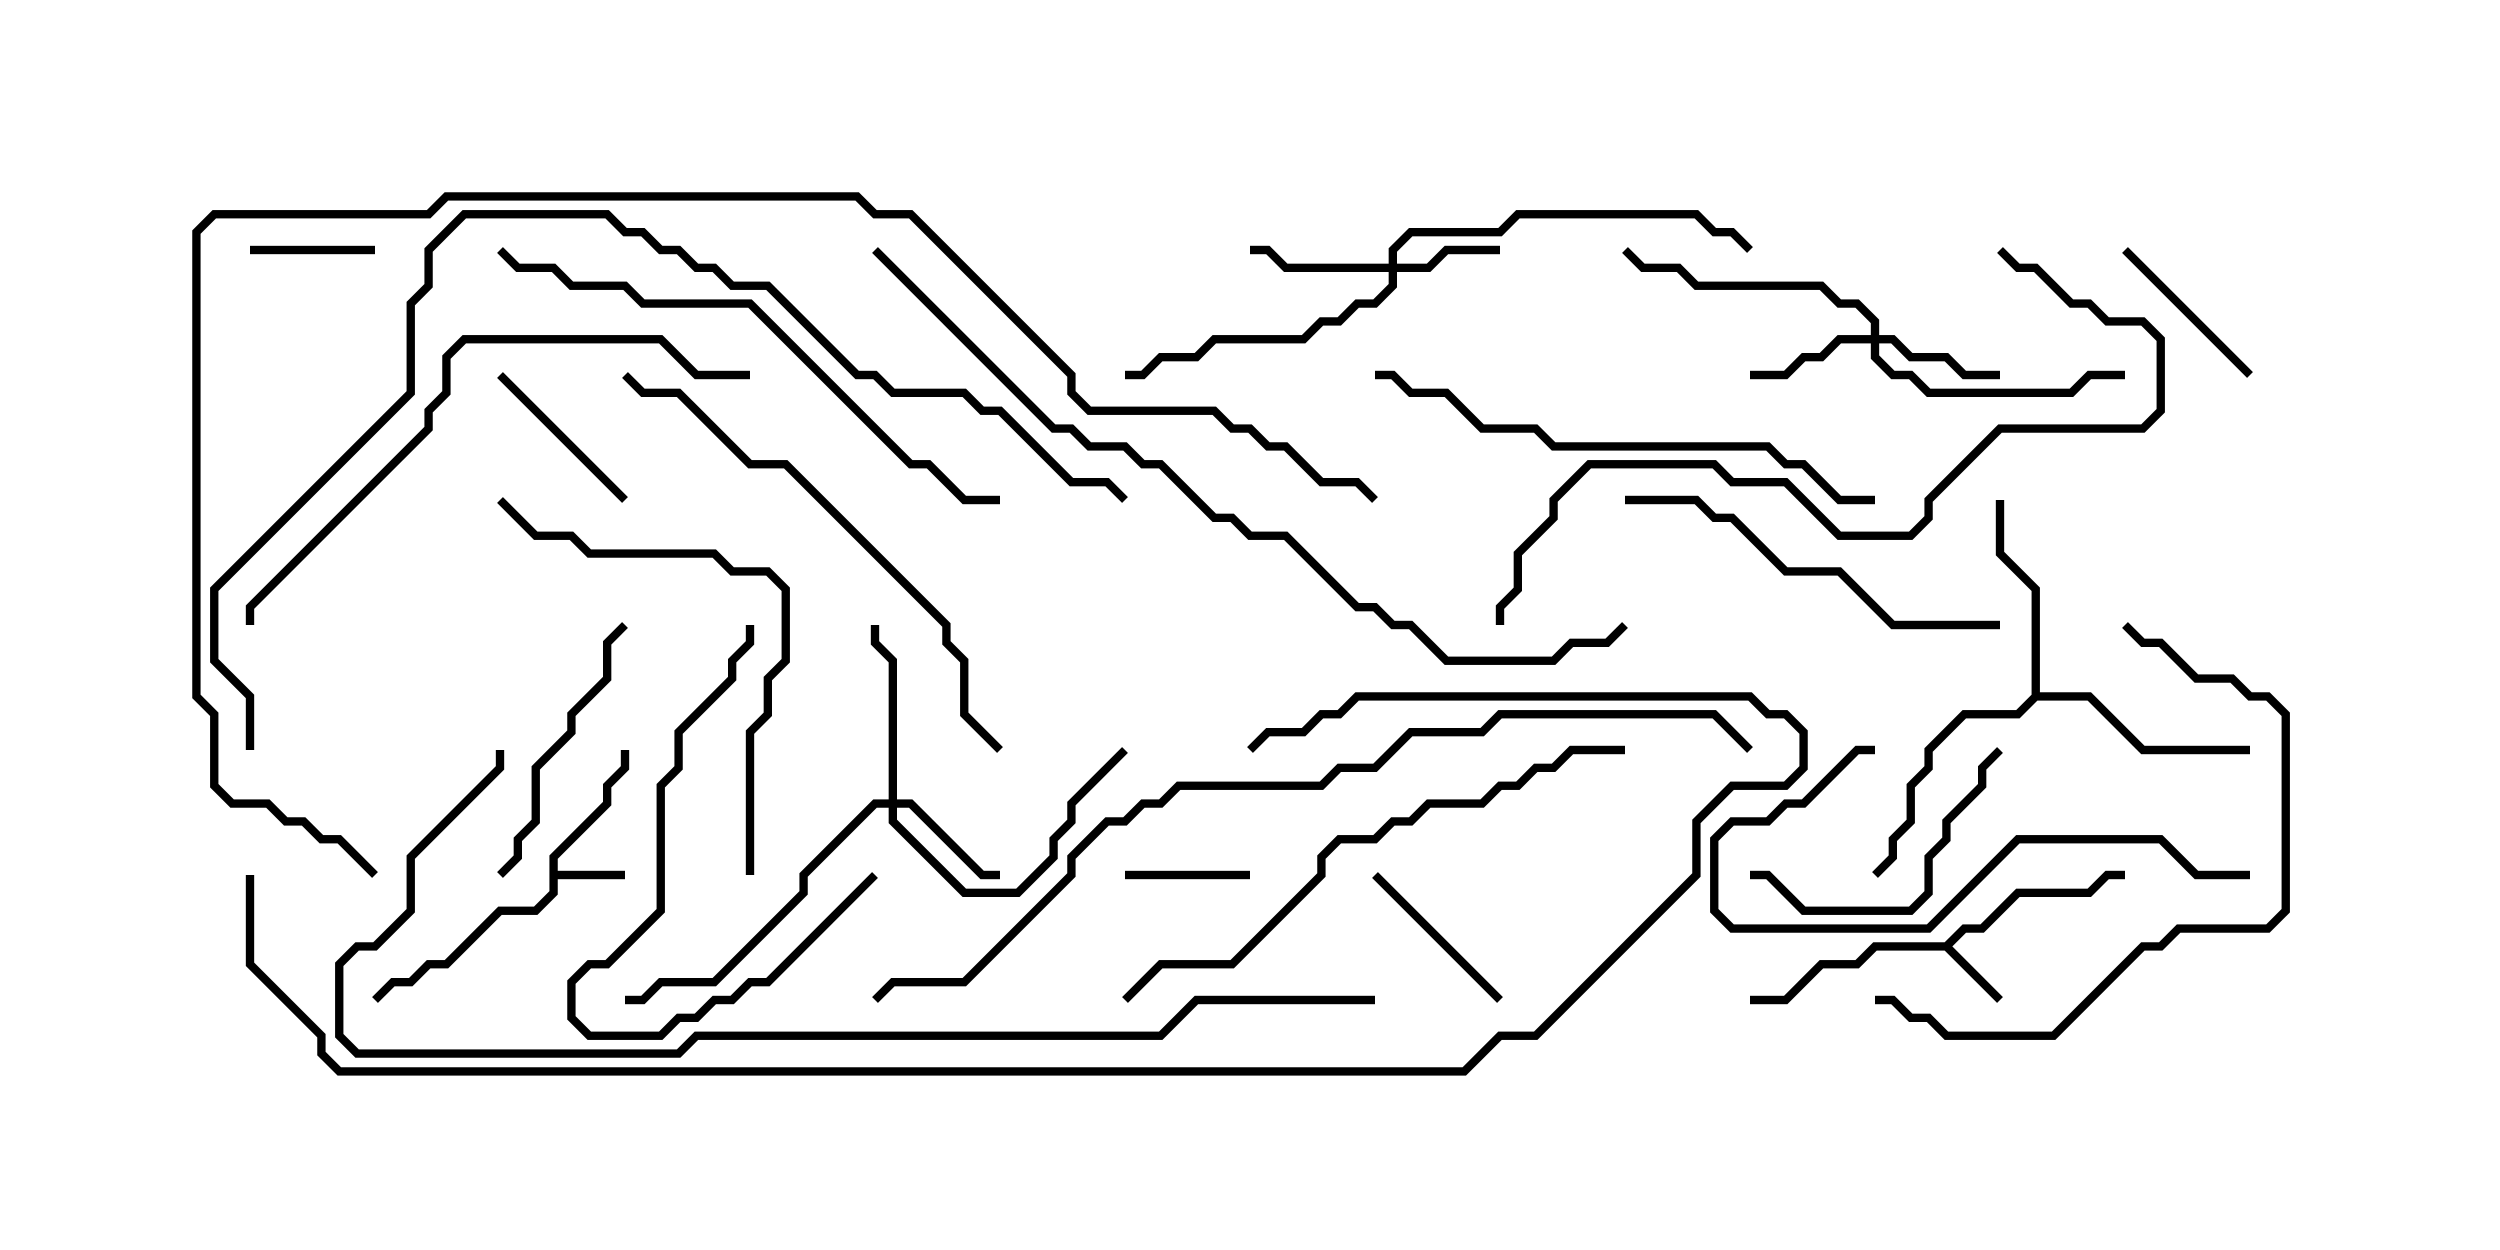 <svg version="1.1" width="30" height="15" xmlns="http://www.w3.org/2000/svg"><path d="M6.593,10.265L7.236,9.622L7.236,9.408L7.45,9.194L7.45,9L7.55,9L7.55,9.235L7.336,9.449L7.336,9.664L6.693,10.306L6.693,10.45L7.5,10.45L7.5,10.55L6.693,10.55L6.693,10.735L6.449,10.979L6.021,10.979L5.378,11.621L5.164,11.621L4.949,11.836L4.735,11.836L4.535,12.035L4.465,11.965L4.694,11.736L4.908,11.736L5.122,11.521L5.336,11.521L5.979,10.879L6.408,10.879L6.593,10.694z" stroke="none"/><path d="M23.336,11.307L23.551,11.093L23.765,11.093L24.194,10.664L25.051,10.664L25.265,10.45L25.5,10.45L25.5,10.55L25.306,10.55L25.092,10.764L24.235,10.764L23.806,11.193L23.592,11.193L23.428,11.357L24.035,11.965L23.965,12.035L23.336,11.407L22.521,11.407L22.306,11.621L21.878,11.621L21.449,12.05L21,12.05L21,11.95L21.408,11.95L21.836,11.521L22.265,11.521L22.479,11.307z" stroke="none"/><path d="M24.379,8.336L24.379,7.092L23.95,6.664L23.95,6L24.05,6L24.05,6.622L24.479,7.051L24.479,8.307L25.092,8.307L25.735,8.95L27,8.95L27,9.05L25.694,9.05L25.051,8.407L24.449,8.407L24.235,8.621L23.592,8.621L23.193,9.021L23.193,9.235L22.979,9.449L22.979,9.878L22.764,10.092L22.764,10.306L22.535,10.535L22.465,10.465L22.664,10.265L22.664,10.051L22.879,9.836L22.879,9.408L23.093,9.194L23.093,8.979L23.551,8.521L24.194,8.521z" stroke="none"/><path d="M16.664,3.164L16.664,2.979L16.908,2.736L17.979,2.736L18.194,2.521L20.378,2.521L20.592,2.736L20.806,2.736L21.035,2.965L20.965,3.035L20.765,2.836L20.551,2.836L20.336,2.621L18.235,2.621L18.021,2.836L16.949,2.836L16.764,3.021L16.764,3.164L17.122,3.164L17.336,2.95L18,2.95L18,3.05L17.378,3.05L17.164,3.264L16.764,3.264L16.764,3.449L16.521,3.693L16.306,3.693L16.092,3.907L15.878,3.907L15.664,4.121L14.592,4.121L14.378,4.336L13.949,4.336L13.735,4.55L13.5,4.55L13.5,4.45L13.694,4.45L13.908,4.236L14.336,4.236L14.551,4.021L15.622,4.021L15.836,3.807L16.051,3.807L16.265,3.593L16.479,3.593L16.664,3.408L16.664,3.264L15.408,3.264L15.194,3.05L15,3.05L15,2.95L15.235,2.95L15.449,3.164z" stroke="none"/><path d="M10.664,9.593L10.664,7.949L10.45,7.735L10.45,7.5L10.55,7.5L10.55,7.694L10.764,7.908L10.764,9.593L10.949,9.593L11.806,10.45L12,10.45L12,10.55L11.765,10.55L10.908,9.693L10.764,9.693L10.764,9.836L11.592,10.664L12.194,10.664L12.593,10.265L12.593,10.051L12.807,9.836L12.807,9.622L13.465,8.965L13.535,9.035L12.907,9.664L12.907,9.878L12.693,10.092L12.693,10.306L12.235,10.764L11.551,10.764L10.664,9.878L10.664,9.693L10.521,9.693L9.693,10.521L9.693,10.735L8.592,11.836L7.949,11.836L7.735,12.05L7.5,12.05L7.5,11.95L7.694,11.95L7.908,11.736L8.551,11.736L9.593,10.694L9.593,10.479L10.479,9.593z" stroke="none"/><path d="M22.45,4.021L22.45,3.878L22.265,3.693L22.051,3.693L21.836,3.479L20.336,3.479L20.122,3.264L19.694,3.264L19.465,3.035L19.535,2.965L19.735,3.164L20.164,3.164L20.378,3.379L21.878,3.379L22.092,3.593L22.306,3.593L22.55,3.836L22.55,4.021L22.735,4.021L22.949,4.236L23.378,4.236L23.592,4.45L24,4.45L24,4.55L23.551,4.55L23.336,4.336L22.908,4.336L22.694,4.121L22.55,4.121L22.55,4.265L22.735,4.45L22.949,4.45L23.164,4.664L24.836,4.664L25.051,4.45L25.5,4.45L25.5,4.55L25.092,4.55L24.878,4.764L23.122,4.764L22.908,4.55L22.694,4.55L22.45,4.306L22.45,4.121L22.092,4.121L21.878,4.336L21.664,4.336L21.449,4.55L21,4.55L21,4.45L21.408,4.45L21.622,4.236L21.836,4.236L22.051,4.021z" stroke="none"/><path d="M4.5,2.95L4.5,3.05L3,3.05L3,2.95z" stroke="none"/><path d="M13.5,10.55L13.5,10.45L15,10.45L15,10.55z" stroke="none"/><path d="M5.965,4.535L6.035,4.465L7.535,5.965L7.465,6.035z" stroke="none"/><path d="M18.035,11.965L17.965,12.035L16.465,10.535L16.535,10.465z" stroke="none"/><path d="M25.465,3.035L25.535,2.965L27.035,4.465L26.965,4.535z" stroke="none"/><path d="M23.965,8.965L24.035,9.035L23.836,9.235L23.836,9.449L23.407,9.878L23.407,10.092L23.193,10.306L23.193,10.735L22.949,10.979L21.622,10.979L21.194,10.55L21,10.55L21,10.45L21.235,10.45L21.664,10.879L22.908,10.879L23.093,10.694L23.093,10.265L23.307,10.051L23.307,9.836L23.736,9.408L23.736,9.194z" stroke="none"/><path d="M10.465,10.465L10.535,10.535L9.235,11.836L9.021,11.836L8.806,12.05L8.592,12.05L8.378,12.264L8.164,12.264L7.949,12.479L7.051,12.479L6.807,12.235L6.807,11.765L7.051,11.521L7.265,11.521L7.879,10.908L7.879,9.408L8.093,9.194L8.093,8.765L8.736,8.122L8.736,7.908L8.95,7.694L8.95,7.5L9.05,7.5L9.05,7.735L8.836,7.949L8.836,8.164L8.193,8.806L8.193,9.235L7.979,9.449L7.979,10.949L7.306,11.621L7.092,11.621L6.907,11.806L6.907,12.194L7.092,12.379L7.908,12.379L8.122,12.164L8.336,12.164L8.551,11.95L8.765,11.95L8.979,11.736L9.194,11.736z" stroke="none"/><path d="M7.465,7.465L7.535,7.535L7.336,7.735L7.336,8.164L6.907,8.592L6.907,8.806L6.479,9.235L6.479,9.878L6.264,10.092L6.264,10.306L6.035,10.535L5.965,10.465L6.164,10.265L6.164,10.051L6.379,9.836L6.379,9.194L6.807,8.765L6.807,8.551L7.236,8.122L7.236,7.694z" stroke="none"/><path d="M24,7.45L24,7.55L22.694,7.55L22.051,6.907L21.408,6.907L20.765,6.264L20.551,6.264L20.336,6.05L19.5,6.05L19.5,5.95L20.378,5.95L20.592,6.164L20.806,6.164L21.449,6.807L22.092,6.807L22.735,7.45z" stroke="none"/><path d="M27,10.45L27,10.55L26.336,10.55L25.908,10.121L24.235,10.121L23.164,11.193L20.765,11.193L20.521,10.949L20.521,10.051L20.765,9.807L21.194,9.807L21.408,9.593L21.622,9.593L22.265,8.95L22.5,8.95L22.5,9.05L22.306,9.05L21.664,9.693L21.449,9.693L21.235,9.907L20.806,9.907L20.621,10.092L20.621,10.908L20.806,11.093L23.122,11.093L24.194,10.021L25.949,10.021L26.378,10.45z" stroke="none"/><path d="M9.05,10.5L8.95,10.5L8.95,8.765L9.164,8.551L9.164,8.122L9.379,7.908L9.379,7.092L9.194,6.907L8.765,6.907L8.551,6.693L7.051,6.693L6.836,6.479L6.408,6.479L5.965,6.035L6.035,5.965L6.449,6.379L6.878,6.379L7.092,6.593L8.592,6.593L8.806,6.807L9.235,6.807L9.479,7.051L9.479,7.949L9.264,8.164L9.264,8.592L9.05,8.806z" stroke="none"/><path d="M25.465,7.535L25.535,7.465L25.735,7.664L25.949,7.664L26.378,8.093L26.806,8.093L27.021,8.307L27.235,8.307L27.479,8.551L27.479,10.949L27.235,11.193L26.164,11.193L25.949,11.407L25.735,11.407L24.664,12.479L23.336,12.479L23.122,12.264L22.908,12.264L22.694,12.05L22.5,12.05L22.5,11.95L22.735,11.95L22.949,12.164L23.164,12.164L23.378,12.379L24.622,12.379L25.694,11.307L25.908,11.307L26.122,11.093L27.194,11.093L27.379,10.908L27.379,8.592L27.194,8.407L26.979,8.407L26.765,8.193L26.336,8.193L25.908,7.764L25.694,7.764z" stroke="none"/><path d="M16.5,4.55L16.5,4.45L16.735,4.45L16.949,4.664L17.378,4.664L17.806,5.093L18.449,5.093L18.664,5.307L21.235,5.307L21.449,5.521L21.664,5.521L22.092,5.95L22.5,5.95L22.5,6.05L22.051,6.05L21.622,5.621L21.408,5.621L21.194,5.407L18.622,5.407L18.408,5.193L17.765,5.193L17.336,4.764L16.908,4.764L16.694,4.55z" stroke="none"/><path d="M12.035,8.965L11.965,9.035L11.521,8.592L11.521,7.949L11.307,7.735L11.307,7.521L9.408,5.621L8.979,5.621L8.122,4.764L7.694,4.764L7.465,4.535L7.535,4.465L7.735,4.664L8.164,4.664L9.021,5.521L9.449,5.521L11.407,7.479L11.407,7.694L11.621,7.908L11.621,8.551z" stroke="none"/><path d="M5.965,3.035L6.035,2.965L6.235,3.164L6.664,3.164L6.878,3.379L7.521,3.379L7.735,3.593L9.021,3.593L10.949,5.521L11.164,5.521L11.592,5.95L12,5.95L12,6.05L11.551,6.05L11.122,5.621L10.908,5.621L8.979,3.693L7.694,3.693L7.479,3.479L6.836,3.479L6.622,3.264L6.194,3.264z" stroke="none"/><path d="M19.5,8.95L19.5,9.05L18.878,9.05L18.664,9.264L18.449,9.264L18.235,9.479L18.021,9.479L17.806,9.693L17.164,9.693L16.949,9.907L16.735,9.907L16.521,10.121L16.092,10.121L15.907,10.306L15.907,10.521L14.806,11.621L13.949,11.621L13.535,12.035L13.465,11.965L13.908,11.521L14.765,11.521L15.807,10.479L15.807,10.265L16.051,10.021L16.479,10.021L16.694,9.807L16.908,9.807L17.122,9.593L17.765,9.593L17.979,9.379L18.194,9.379L18.408,9.164L18.622,9.164L18.836,8.95z" stroke="none"/><path d="M9,4.45L9,4.55L8.336,4.55L7.908,4.121L5.592,4.121L5.407,4.306L5.407,4.735L5.193,4.949L5.193,5.164L3.05,7.306L3.05,7.5L2.95,7.5L2.95,7.265L5.093,5.122L5.093,4.908L5.307,4.694L5.307,4.265L5.551,4.021L7.949,4.021L8.378,4.45z" stroke="none"/><path d="M23.965,3.035L24.035,2.965L24.235,3.164L24.449,3.164L24.878,3.593L25.092,3.593L25.306,3.807L25.735,3.807L25.979,4.051L25.979,4.949L25.735,5.193L24.021,5.193L23.193,6.021L23.193,6.235L22.949,6.479L22.051,6.479L21.408,5.836L20.765,5.836L20.551,5.621L19.092,5.621L18.693,6.021L18.693,6.235L18.264,6.664L18.264,7.092L18.05,7.306L18.05,7.5L17.95,7.5L17.95,7.265L18.164,7.051L18.164,6.622L18.593,6.194L18.593,5.979L19.051,5.521L20.592,5.521L20.806,5.736L21.449,5.736L22.092,6.379L22.908,6.379L23.093,6.194L23.093,5.979L23.979,5.093L25.694,5.093L25.879,4.908L25.879,4.092L25.694,3.907L25.265,3.907L25.051,3.693L24.836,3.693L24.408,3.264L24.194,3.264z" stroke="none"/><path d="M10.465,3.035L10.535,2.965L12.664,5.093L12.878,5.093L13.092,5.307L13.521,5.307L13.735,5.521L13.949,5.521L14.592,6.164L14.806,6.164L15.021,6.379L15.449,6.379L16.306,7.236L16.521,7.236L16.735,7.45L16.949,7.45L17.378,7.879L18.622,7.879L18.836,7.664L19.265,7.664L19.465,7.465L19.535,7.535L19.306,7.764L18.878,7.764L18.664,7.979L17.336,7.979L16.908,7.55L16.694,7.55L16.479,7.336L16.265,7.336L15.408,6.479L14.979,6.479L14.765,6.264L14.551,6.264L13.908,5.621L13.694,5.621L13.479,5.407L13.051,5.407L12.836,5.193L12.622,5.193z" stroke="none"/><path d="M3.05,9L2.95,9L2.95,8.378L2.521,7.949L2.521,7.051L4.879,4.694L4.879,3.622L5.093,3.408L5.093,2.979L5.551,2.521L7.306,2.521L7.521,2.736L7.735,2.736L7.949,2.95L8.164,2.95L8.378,3.164L8.592,3.164L8.806,3.379L9.235,3.379L10.306,4.45L10.521,4.45L10.735,4.664L11.592,4.664L11.806,4.879L12.021,4.879L12.878,5.736L13.306,5.736L13.535,5.965L13.465,6.035L13.265,5.836L12.836,5.836L11.979,4.979L11.765,4.979L11.551,4.764L10.694,4.764L10.479,4.55L10.265,4.55L9.194,3.479L8.765,3.479L8.551,3.264L8.336,3.264L8.122,3.05L7.908,3.05L7.694,2.836L7.479,2.836L7.265,2.621L5.592,2.621L5.193,3.021L5.193,3.449L4.979,3.664L4.979,4.735L2.621,7.092L2.621,7.908L3.05,8.336z" stroke="none"/><path d="M16.5,11.95L16.5,12.05L14.378,12.05L13.949,12.479L8.378,12.479L8.164,12.693L4.265,12.693L4.021,12.449L4.021,11.551L4.265,11.307L4.479,11.307L4.879,10.908L4.879,10.265L5.95,9.194L5.95,9L6.05,9L6.05,9.235L4.979,10.306L4.979,10.949L4.521,11.407L4.306,11.407L4.121,11.592L4.121,12.408L4.306,12.593L8.122,12.593L8.336,12.379L13.908,12.379L14.336,11.95z" stroke="none"/><path d="M21.035,8.965L20.965,9.035L20.551,8.621L18.021,8.621L17.806,8.836L16.949,8.836L16.521,9.264L16.092,9.264L15.878,9.479L14.164,9.479L13.949,9.693L13.735,9.693L13.521,9.907L13.306,9.907L12.907,10.306L12.907,10.521L11.592,11.836L10.735,11.836L10.535,12.035L10.465,11.965L10.694,11.736L11.551,11.736L12.807,10.479L12.807,10.265L13.265,9.807L13.479,9.807L13.694,9.593L13.908,9.593L14.122,9.379L15.836,9.379L16.051,9.164L16.479,9.164L16.908,8.736L17.765,8.736L17.979,8.521L20.592,8.521z" stroke="none"/><path d="M2.95,10.5L3.05,10.5L3.05,11.551L3.907,12.408L3.907,12.622L4.092,12.807L17.551,12.807L17.979,12.379L18.408,12.379L20.307,10.479L20.307,9.836L20.765,9.379L21.408,9.379L21.593,9.194L21.593,8.806L21.408,8.621L21.194,8.621L20.979,8.407L16.306,8.407L16.092,8.621L15.878,8.621L15.664,8.836L15.235,8.836L15.035,9.035L14.965,8.965L15.194,8.736L15.622,8.736L15.836,8.521L16.051,8.521L16.265,8.307L21.021,8.307L21.235,8.521L21.449,8.521L21.693,8.765L21.693,9.235L21.449,9.479L20.806,9.479L20.407,9.878L20.407,10.521L18.449,12.479L18.021,12.479L17.592,12.907L4.051,12.907L3.807,12.664L3.807,12.449L2.95,11.592z" stroke="none"/><path d="M4.535,10.465L4.465,10.535L4.051,10.121L3.836,10.121L3.622,9.907L3.408,9.907L3.194,9.693L2.765,9.693L2.521,9.449L2.521,8.592L2.307,8.378L2.307,2.765L2.551,2.521L5.122,2.521L5.336,2.307L10.306,2.307L10.521,2.521L10.949,2.521L12.907,4.479L12.907,4.694L13.092,4.879L14.592,4.879L14.806,5.093L15.021,5.093L15.235,5.307L15.449,5.307L15.878,5.736L16.306,5.736L16.535,5.965L16.465,6.035L16.265,5.836L15.836,5.836L15.408,5.407L15.194,5.407L14.979,5.193L14.765,5.193L14.551,4.979L13.051,4.979L12.807,4.735L12.807,4.521L10.908,2.621L10.479,2.621L10.265,2.407L5.378,2.407L5.164,2.621L2.592,2.621L2.407,2.806L2.407,8.336L2.621,8.551L2.621,9.408L2.806,9.593L3.235,9.593L3.449,9.807L3.664,9.807L3.878,10.021L4.092,10.021z" stroke="none"/></svg>